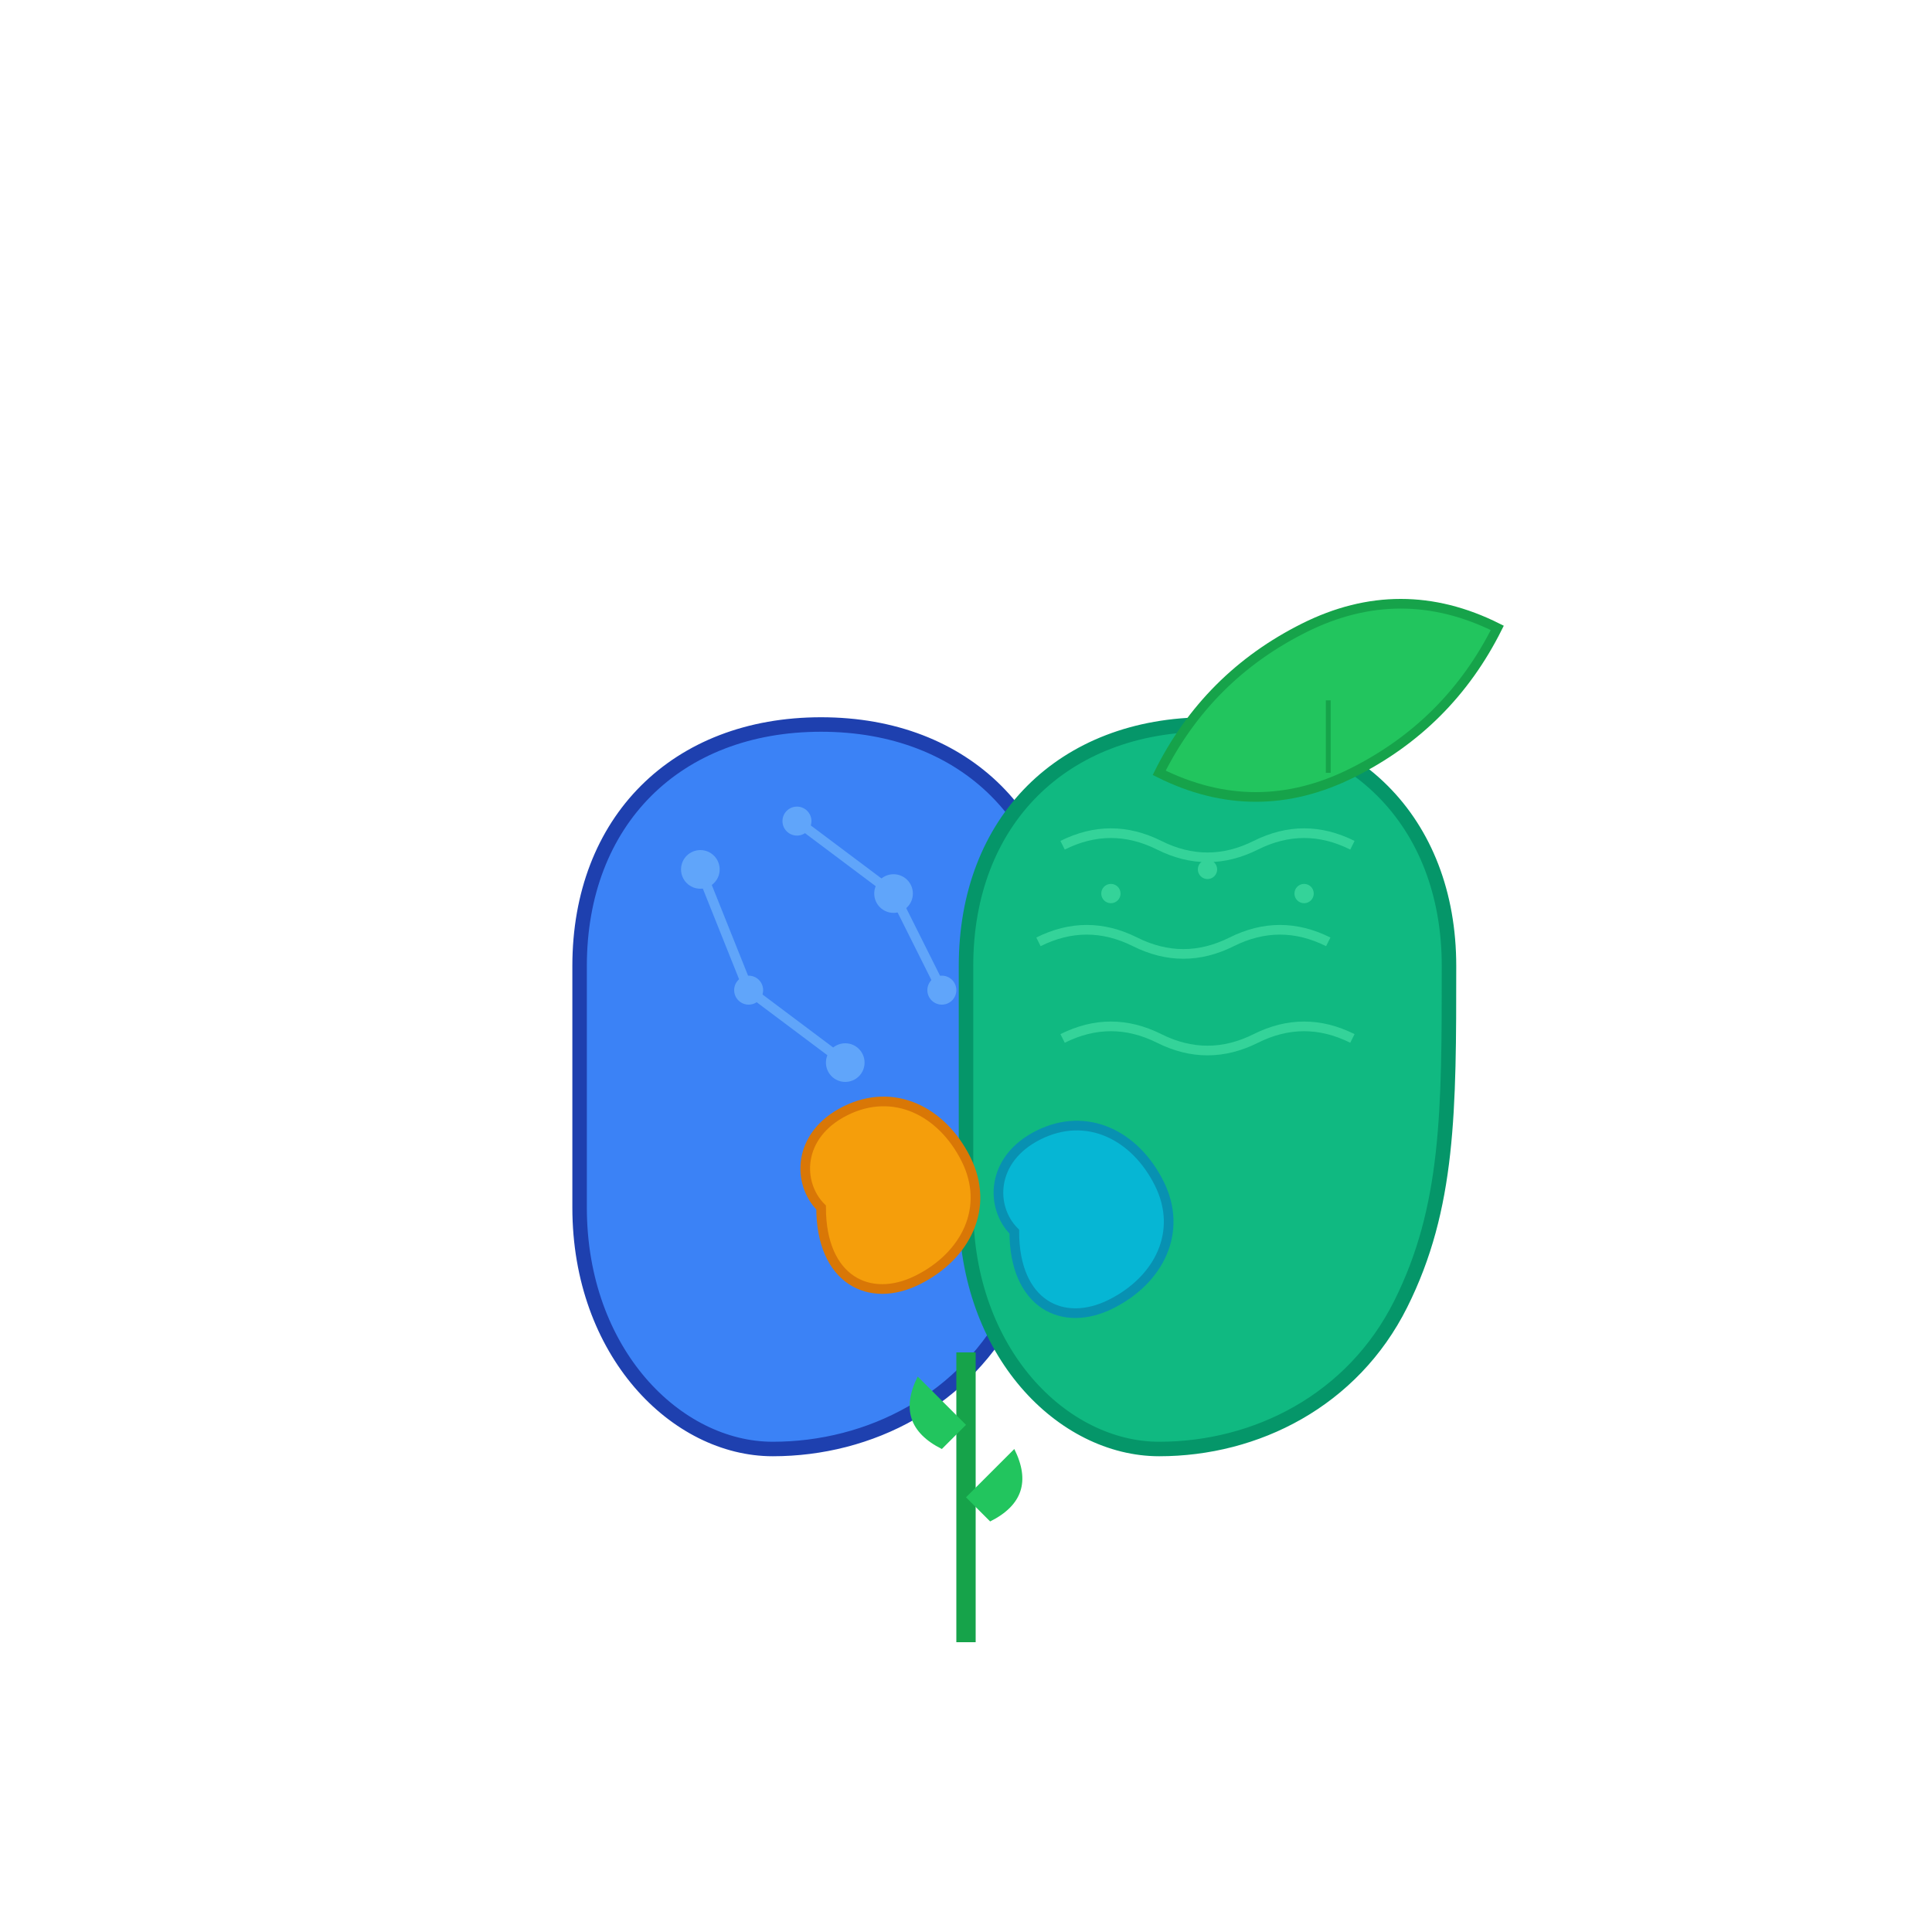 <svg xmlns="http://www.w3.org/2000/svg" viewBox="0 0 400 400" width="400" height="400">
  <!-- Background circle for glow effect -->
  <circle cx="200" cy="200" r="180" fill="none" stroke="none"/>
  
  <!-- Main brain with AI circuits (left side) -->
  <g transform="translate(120, 150)">
    <!-- Brain outline -->
    <path d="M0,50 C0,20 20,0 50,0 C80,0 100,20 100,50 C100,80 100,100 90,120 C80,140 60,150 40,150 C20,150 0,130 0,100 Z" 
          fill="#3B82F6" stroke="#1E40AF" stroke-width="3"/>
    
    <!-- Circuit patterns -->
    <circle cx="25" cy="30" r="4" fill="#60A5FA"/>
    <circle cx="45" cy="20" r="3" fill="#60A5FA"/>
    <circle cx="65" cy="35" r="4" fill="#60A5FA"/>
    <circle cx="35" cy="55" r="3" fill="#60A5FA"/>
    <circle cx="55" cy="70" r="4" fill="#60A5FA"/>
    <circle cx="75" cy="55" r="3" fill="#60A5FA"/>
    
    <!-- Connecting lines -->
    <line x1="25" y1="30" x2="35" y2="55" stroke="#60A5FA" stroke-width="2"/>
    <line x1="45" y1="20" x2="65" y2="35" stroke="#60A5FA" stroke-width="2"/>
    <line x1="35" y1="55" x2="55" y2="70" stroke="#60A5FA" stroke-width="2"/>
    <line x1="65" y1="35" x2="75" y2="55" stroke="#60A5FA" stroke-width="2"/>
  </g>
  
  <!-- Natural brain with organic patterns (right side) -->
  <g transform="translate(200, 150)">
    <!-- Brain outline -->
    <path d="M0,50 C0,20 20,0 50,0 C80,0 100,20 100,50 C100,80 100,100 90,120 C80,140 60,150 40,150 C20,150 0,130 0,100 Z" 
          fill="#10B981" stroke="#059669" stroke-width="3"/>
    
    <!-- Organic patterns -->
    <path d="M20,25 Q30,20 40,25 Q50,30 60,25 Q70,20 80,25" 
          fill="none" stroke="#34D399" stroke-width="2"/>
    <path d="M15,45 Q25,40 35,45 Q45,50 55,45 Q65,40 75,45" 
          fill="none" stroke="#34D399" stroke-width="2"/>
    <path d="M20,65 Q30,60 40,65 Q50,70 60,65 Q70,60 80,65" 
          fill="none" stroke="#34D399" stroke-width="2"/>
    
    <!-- Small circles for nodes -->
    <circle cx="30" cy="35" r="2" fill="#34D399"/>
    <circle cx="50" cy="30" r="2" fill="#34D399"/>
    <circle cx="70" cy="35" r="2" fill="#34D399"/>
  </g>
  
  <!-- Caring hands -->
  <g transform="translate(160, 220)">
    <!-- Hand 1 -->
    <path d="M10,30 C5,25 5,15 15,10 C25,5 35,10 40,20 C45,30 40,40 30,45 C20,50 10,45 10,30 Z" 
          fill="#F59E0B" stroke="#D97706" stroke-width="2"/>
    
    <!-- Hand 2 -->
    <path d="M50,35 C45,30 45,20 55,15 C65,10 75,15 80,25 C85,35 80,45 70,50 C60,55 50,50 50,35 Z" 
          fill="#06B6D4" stroke="#0891B2" stroke-width="2"/>
  </g>
  
  <!-- Growth leaf -->
  <g transform="translate(240, 120)">
    <path d="M0,40 Q10,20 30,10 Q50,0 70,10 Q60,30 40,40 Q20,50 0,40 Z" 
          fill="#22C55E" stroke="#16A34A" stroke-width="2"/>
    <line x1="35" y1="25" x2="35" y2="40" stroke="#16A34A" stroke-width="1"/>
  </g>
  
  <!-- Stem with small leaves -->
  <g transform="translate(200, 280)">
    <line x1="0" y1="0" x2="0" y2="60" stroke="#16A34A" stroke-width="4"/>
    
    <!-- Small leaves -->
    <path d="M-5,20 Q-15,15 -10,5 Q-5,10 0,15 Z" fill="#22C55E"/>
    <path d="M5,35 Q15,30 10,20 Q5,25 0,30 Z" fill="#22C55E"/>
  </g>
</svg>